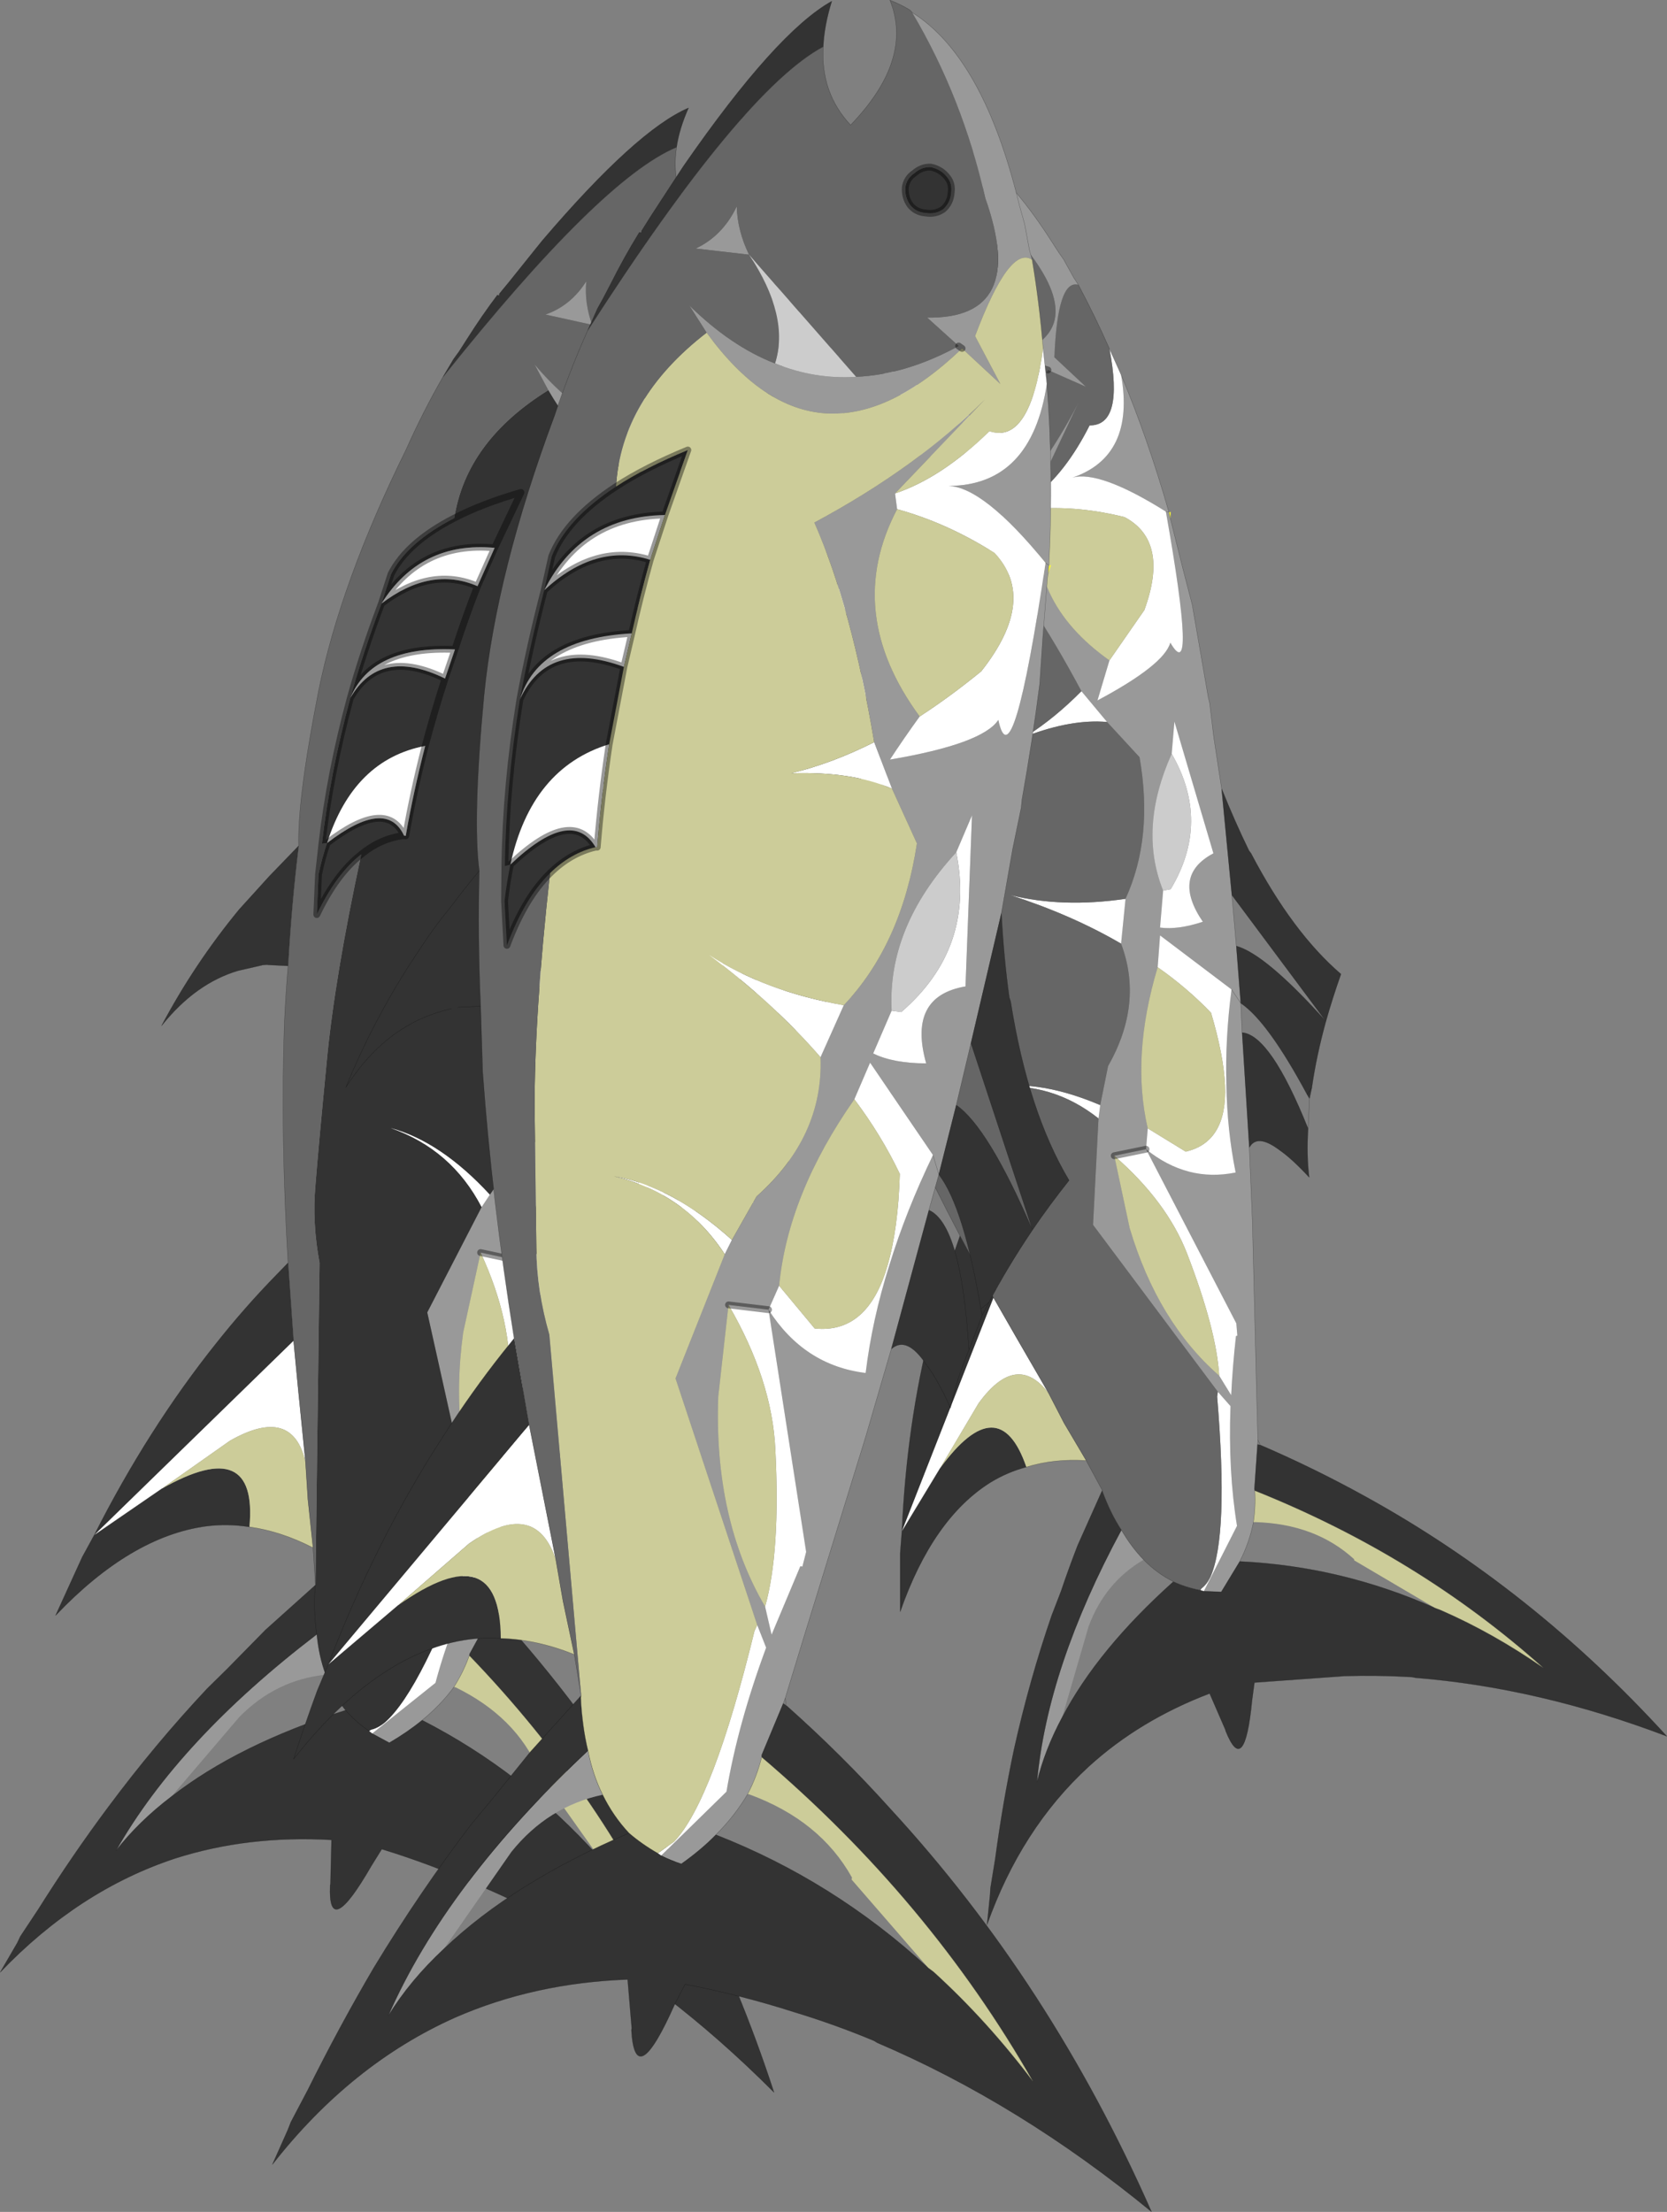 <svg viewBox="0 0 243.75 323.3" xmlns="http://www.w3.org/2000/svg" xmlns:xlink="http://www.w3.org/1999/xlink"><rect x="0" y="0" width="243.75" height="323.3" fill="#808080" stroke="none"/><use transform="translate(.025 .025)" width="243.7" height="323.25" xlink:href="#a"/><defs><g id="a"><path d="m143.15 86.45-2-3.75q4.9 5.8 10.4 8.65 4.9 2.55 10.35 2.75 6.45.3 13.6-2.65l-3.7-4.1q13.05 1.5 9.1-14.65-1.65-13.25-7.05-25 8.7 6.7 11.35 26.25l.25 1.3.2 1.3.3 3.4.2 1.35q-2.7-2.25-8.35 9.15l2.65 6.4-4.5-5.05-.45-.35.45.35q-20.5 15.95-32.8-5.35m6.4-9.55-6.8-1.5q3.7-1.3 5.95-4.85-.3 3.1.85 6.35m36.95 20.55q-.3 11.3-2.1 23.55l-.25 1-.1.45-1.4 7.85-1.1 5.9q-1.6 7.25-3.7 14.75l-.25 1-1.65 5.25-2.25 8.2-5.65 16.35-2.7 7.85-3.2 8.75-.45-2.6-6.95-12.8-2.5 4.55q-9.9 11.4-12.25 23.15l-1.6 2.95q3.8 7.7 11.7 9.45 1.55-6.8 4.5-13.6 2.85-6.9 7.1-13.7l.45 2.6-1.75 4.5-6.65 17.45-4.45 11.05-10.55 25-3.25 7.7-.35.7-3.5 6.4-.05.25q-.85 2.4-2.25 4.6-1.9 2.6-4.65 4.85-2.15 1.75-4.8 3.3l-2.5-1.35 9.25-7.4q2.3-8.65 7.05-18.15l-.9-3-7.35-33 7.95-15.4 1.2-1.8 3.7-5.3q9.45-6.85 10.1-17.2l3.7-6.35q8.25-7.1 11.55-19.95l-2.5-7.4-1.7-6.25q-1.2-17.8-4.85-29.2 13.9-5.85 23.7-13.7l-12.9 11 .05 2.05q-8.4 12.6.2 27.15l-4.45 5.1q12.2-.75 14.65-3.65.85 8.65 8.1-19.7-7.1-10.65-11.6-11.25 10.8 1 14.15-11.95M109.3 268.3q.3 3.2 1.3 5.9-7.25.75-12.6 6.15L88.05 292q-4.8 3.65-8.1 7.9 9.2-16.2 29.35-31.6M184.4 121l-.45-.35.45.35m-26.2 55.55-2.95 5.25q2.5 1.55 6.75 1.95-1.6-8.9 6.1-9.35l3.1-22.1-2.6 4.6q-9.9 8.8-10.4 19.65m-19.8 37.05-5.15-1.1-2.55 11.7q-2.15 15.75 3.35 27.8l.5 3.65q2.1-4.15 4.65-8.4l.25.05.65-1.9-1.7-31.8" fill="#999" fill-rule="evenodd" transform="translate(-63 -29.45)"/><path d="M161.9 50.95q-11.05 4.6-34.2 33.65l1.6-2.7.8-1.1 1.15-1.8q2.15-3.4 4.45-6.45l.25.1.05-.3 1.4-1.7 3.85-4.8 1.05-1.3q13.75-16.1 21.35-19.35-1.35 3.05-1.75 5.75m-55.25 102.1q-1.05 8.5-1.55 17.55l-3-.15-.8.05-3.5.8q-6.25 1.85-11.2 8.05 4.8-9.05 11.35-17l4.4-4.85 4.3-4.45M105.1 214l.8 11.4-29.15 28.4q7.9-15.6 17.85-28.05 4.25-5.35 8.85-10.05l1.65-1.7m4 47.1.6-47.1q-1.1-5.85-.6-11.35.45-5.75 1.65-18.05 1.15-12.25 5.05-30.3-3.65 2.85-6.5 8.8l.25-5.85q.5-2.45 1.25-4.6l-.75.1q1.2-10.4 4.15-21.3 1.9-6.8 4.55-13.8l1.4-4.3q2.35-4.65 9.25-8.2 1.75-11.25 13.75-18.7 12.3 21.3 32.8 5.35l4.5 5.05-2.65-6.4q5.65-11.4 8.35-9.15.35 5.65.3 11.55-2.95 12.3-8.05 9.95-6.7 5.4-13 6.9l12.9-11q-9.8 7.85-23.7 13.7 3.65 11.4 4.85 29.2-5.7 2.2-11.1 2.95 7.8.5 12.8 3.3l2.5 7.4q-3.3 12.85-11.55 19.95-10-2.8-16.85-8.25 7.8 7.05 13.15 14.6-.65 10.35-10.1 17.2l-3.7 5.3q-7.15-7.75-14.5-9.75 8.9 3.1 13.3 11.55l-7.95 15.4 7.35 33-.4.7q-7.65 21.45-13.15 26.25-1.05.85-2 1.05l-.3.2q-1.95-1.35-3.45-3.05 1.5 1.7 3.45 3.05l.45.35 2.5 1.35q2.65-1.55 4.8-3.3 14.65 7.5 25.8 19.95l.6.65q6.3 6.95 11.45 15.5-11.1-24.95-30.95-45.55l.05-.25 3.5-6.4.35.3h.05q6.45 7.05 12.15 14.7 18.4 24.65 28.45 55.5-15.65-15.7-33.25-25.4l-.45-.35q-4.9-2.6-9.95-4.7-6.7-2.95-13.7-5.1l-1.55 2.5q-6.35 11-6 2.8l.05-.25.15-6.4q-12.2-.7-22.85 2.7Q74.5 305.7 63 317.7l2.5-4.3.45-.95 2.65-4q4.9-7.8 10.2-14.9 6.85-9.2 14.45-17.3l2.95-2.9 5.6-5.7 7.3-6.55-.05.25q-.25 3.7.25 6.95-.5-3.25-.25-6.95l.05-.25m64.6-95.7q-.3 5.75-.1 10.95l.1.55q.8 14.45 5.3 23.9l-5.45 5.95q-3.75 4.5-6.5 8.75l-1.1 1.6-.1-.8q-.9-13.45-3.7-17.95l3.2-8.75q3.75 3.2 8.2 17.15l-5.5-25 5.65-16.35m-9.95 56.05q-2.05 3.7-3.15 7.25-1.25-3.85-2.5-5.95-2.2-4.05-4.35-2.45l6.65-17.45q4.05 2.2 3.35 18.6M110.6 274.2q-1-2.7-1.3-5.9-20.15 15.4-29.35 31.6 3.3-4.25 8.1-7.9 9.75-7.6 25.45-12.6-1.85-2.3-2.9-5.2m65.65-204.8q.6.95.3 2.1-.25 1.3-1.2 2.05l-2.35.25q-1.2-.2-1.8-1.15-.75-1.15-.5-2.4.3-1.15 1.4-1.75.95-.75 2.15-.55 1.25.35 2 1.45m-40.95 40.1 3.85-8.1q-5.7 1.65-9.75 3.75 4.05-2.1 9.75-3.75l-3.85 8.1q-10.8-1-16.55 8.15 7.2-5.5 14.05-2.55l2.5-5.6m-5.8 14.85q1.5-4.65 3.3-9.25-1.8 4.6-3.3 9.25-12.15-.55-15.3 7.1 4.3-7.5 13.85-2.85l1.45-4.25m-4.35 14.1q1.3-4.9 2.9-9.85-1.6 4.95-2.9 9.85-10.45 2-14.35 14.2 8.65-6.65 11.25-1.1l.25.05q1.15-6.55 2.85-13.15m-9.35 15.85q2.85-2.35 6.25-2.75-3.4.4-6.25 2.75m36.45 33.2q2.95 5.05 4.9 10.3-.95 7.1-2.8 11.6-3.45 8.6-10.25 7.25l-4.1-6q2.35-11.75 12.25-23.15m-52.8 65.1q-3.2-.5-6.35-.1-11 1.5-22 13.05L75 257l1.75-3.2 9.9-6.8q14.05-7.95 12.8 5.6m67.6-37.1-1.2.8 1.2-.8" fill="#333" fill-rule="evenodd" transform="translate(-63 -29.45)"/><path d="m105.9 225.4.7 7.3 1.05 10.45q-1.9-8.35-11.05-3.15l-9.95 7-9.9 6.8 29.15-28.4m80.55-132.55.05 4.6q-3.35 12.95-14.15 11.95 4.5.6 11.6 11.25-7.25 28.35-8.1 19.7-2.45 2.9-14.65 3.65l4.45-5.1q4.2-2.2 8.55-5.1 8.3-8.5 3.3-15.1-5.8-4.55-12.05-6.95l-.05-2.05q6.3-1.5 13-6.9 5.1 2.35 8.05-9.95m-69.5 189.6.3-.2q.95-.2 2-1.05 5.5-4.8 13.15-26.25l.4-.7.9 3q-4.75 9.5-7.05 18.15l-9.25 7.4-.45-.35m16.45-76.6q-4.4-8.45-13.3-11.55 7.35 2 14.5 9.75l-1.2 1.8m15-24.3q-5.35-7.55-13.15-14.6 6.85 5.45 16.85 8.25l-3.7 6.35m12.75-33.7q-5-2.8-12.8-3.3 5.4-.75 11.1-2.95l1.7 6.25m7.45 9.05 2.6-4.6-3.1 22.1q-7.7.45-6.1 9.35-4.25-.4-6.75-1.95l2.95-5.25 1.25.25q10.45-7.25 9.15-19.9m-33.3-47.4-2.5 5.6q-6.85-2.95-14.05 2.55 5.75-9.15 16.55-8.15m-5.8 14.85-1.45 4.25q-9.55-4.65-13.85 2.85 3.15-7.65 15.3-7.1m-4.35 14.1q-1.7 6.6-2.85 13.15l-.25-.05q-2.6-5.55-11.25 1.1 3.9-12.2 14.35-14.2m27.1 49.05 2.5-4.55 6.95 12.8q-4.25 6.8-7.1 13.7-2.95 6.8-4.5 13.6-7.9-1.75-11.7-9.45l1.6-2.95 4.1 6q6.8 1.35 10.25-7.25 1.85-4.5 2.8-11.6-1.95-5.25-4.9-10.3m-19 25 5.15 1.1 1.7 31.8-.65 1.9-.25-.05q-2.55 4.25-4.65 8.4l-.5-3.65q2.7-6.95 3.4-20.2.55-9.05-4.2-19.3" fill="#fff" fill-rule="evenodd" transform="translate(-63 -29.45)"/><path d="m107.65 243.15.35 5.45.75 7.05q-4.65-2.4-9.3-3.05 1.25-13.55-12.8-5.6l9.95-7q9.15-5.2 11.05 3.15m57.8-131.4q6.25 2.4 12.05 6.95 5 6.6-3.3 15.1-4.35 2.9-8.55 5.1-8.6-14.55-.2-27.15m-32.2 100.75q4.75 10.25 4.2 19.3-.7 13.25-3.4 20.2-5.5-12.05-3.35-27.8l2.55-11.7m-1.65 58.9q19.85 20.6 30.95 45.55-5.15-8.55-11.45-15.5l-.6-.65-8.8-12.4.05-.25q-3.35-7.8-12.15-12.1l-.25-.05q1.4-2.2 2.25-4.6" fill="#cc9" fill-rule="evenodd" transform="translate(-63 -29.45)"/><path d="M161.9 50.95q-.9 6 2.55 10.5 9-7.65 6.75-15.6 1.25.65 2.45 1.55l.2.3q5.4 11.75 7.05 25 3.95 16.15-9.1 14.65l3.7 4.1q-7.15 2.95-13.6 2.65l-12.35-17.2q4.55 8.6 2 14.45-5.5-2.85-10.4-8.65l2 3.75q-12 7.45-13.75 18.7-6.9 3.55-9.25 8.2l-1.4 4.3q-2.65 7-4.55 13.8-2.95 10.9-4.15 21.3l-.5 4.5.5-4.5.75-.1q-.75 2.15-1.25 4.6l-.25 5.85q2.85-5.95 6.5-8.8-3.9 18.05-5.05 30.3-1.2 12.3-1.65 18.05-.5 5.5.6 11.35l-.6 47.1-.35-5.45-.75-7.05-.35-5.45-1.05-10.45-.7-7.3-.8-11.4q-1.1-18.25-.55-34.85.2-4.35.55-8.55.5-9.05 1.55-17.55-.2-6.8 2.9-22.6 3.2-15.85 12.8-35.3 2.5-5.6 5.35-10.55 23.15-29.05 34.2-33.65M149.55 76.9q-1.15-3.25-.85-6.35-2.25 3.55-5.95 4.85l6.8 1.5m26.7-7.5q-.75-1.1-2-1.45-1.2-.2-2.15.55-1.1.6-1.4 1.75-.25 1.25.5 2.4.6.95 1.8 1.15l2.35-.25q.95-.75 1.2-2.05.3-1.15-.3-2.1" fill="#666" fill-rule="evenodd" transform="translate(-63 -29.45)"/><path d="m184.4 121 .25.05-.5.95.25-1" fill="#ff3" fill-rule="evenodd" transform="translate(-63 -29.45)"/><path d="M151.55 91.35q2.55-5.85-2-14.45l12.35 17.2q-5.45-.2-10.35-2.75m17.05 65.55q1.3 12.65-9.15 19.9l-1.25-.25q.5-10.85 10.4-19.65" fill="#ccc" fill-rule="evenodd" transform="translate(-63 -29.45)"/><path d="m110.85 18.25-.2-.3q-1.2-.9-2.45-1.55 2.25 7.95-6.75 15.6Q98 27.5 98.9 21.5q-11.05 4.6-34.2 33.65-2.85 4.95-5.35 10.55-9.6 19.45-12.8 35.3-3.1 15.8-2.9 22.6-1.05 8.5-1.55 17.55-.35 4.2-.55 8.55-.55 16.6.55 34.85l.8 11.4.7 7.3 1.05 10.45.35 5.45.75 7.05.35 5.45-.05.25q-.25 3.7.25 6.95.3 3.2 1.3 5.9 1.05 2.9 2.9 5.2 1.5 1.7 3.45 3.05m56.9-234.75q8.7 6.7 11.35 26.25l.25 1.3.2 1.3.3 3.4.2 1.35q.35 5.65.3 11.55l.05 4.6q-.3 11.3-2.1 23.55l-.25 1-.1.45-1.4 7.85-1.1 5.9q-1.6 7.25-3.7 14.75l-.25 1-1.65 5.25-2.25 8.2q-.3 5.75-.1 10.95l.1.55q.8 14.45 5.3 23.9l-5.45 5.95q-3.75 4.5-6.5 8.75l-1.1 1.6q-1.25 2.2-2.2 4.35-2.05 3.7-3.15 7.25-1.25-3.85-2.5-5.95-2.2-4.05-4.35-2.45L86.3 201.9l-10.55 25-3.25 7.7v1h.05q6.45 7.05 12.15 14.7 18.4 24.65 28.45 55.5-15.65-15.7-33.25-25.4l-.45-.35q-4.9-2.6-9.95-4.7-6.7-2.95-13.7-5.1l-1.55 2.5q-6.35 11-6 2.8l.05-.25.15-6.4q-12.2-.7-22.85 2.7-14.1 4.65-25.6 16.65l2.5-4.3.45-.95 2.65-4q4.9-7.8 10.2-14.9 6.85-9.2 14.45-17.3l2.95-2.9 5.6-5.7 7.3-6.55M120.95 91.2l.45.35m-19.05 68.6 2.7-7.85 5.65-16.35m-46-80.8 1.6-2.7.8-1.1 1.15-1.8q2.15-3.4 4.45-6.45l.25.1.05-.3 1.4-1.7 3.85-4.8 1.05-1.3Q93.05 19 100.65 15.75 99.3 18.8 98.9 21.5M43.65 123.6l-4.3 4.45-4.4 4.85q-6.55 7.95-11.35 17 4.95-6.2 11.2-8.05l3.5-.8m.8-.05 3 .15m55.3 32.25-6.65 17.45m-54.3 32.3q-3.2-.5-6.35-.1-11 1.5-22 13.05l3.9-8.55 1.75-3.2q7.9-15.6 17.85-28.05 4.25-5.35 8.85-10.05l1.65-1.7m-17.05 78q9.75-7.6 25.45-12.6m3.9 3.4-.45-.35m7.75-1.6q-2.15 1.75-4.8 3.3l-2.5-1.35m-17.95-30.2q4.65.65 9.3 3.05m26.4 9.1.35.3m0-1-.35.7-3.5 6.4-.05.25q19.85 20.6 30.95 45.55-5.15-8.55-11.45-15.5l-.6-.65Q76.35 258.9 61.7 251.4q2.75-2.25 4.65-4.85 1.4-2.2 2.25-4.6m-44.95-24.4-9.9 6.8m11.3 38.2q-4.8 3.65-8.1 7.9 9.2-16.2 29.35-31.6m52.85-69.95q2.8 4.5 3.7 17.95l1.2-.8m-1.2.8.1.8m2.1-35.35 5.5 25q-4.45-13.95-8.2-17.15l-3.2 8.75-.45-2.6m.45 2.6-1.75 4.5q4.05 2.2 3.35 18.6" fill="none" stroke="#000" stroke-linecap="round" stroke-linejoin="round" stroke-opacity=".4" stroke-width=".05"/><path d="M115.8 154.3q-3.65 2.85-6.5 8.8l.25-5.85.5-4.5q1.2-10.4 4.15-21.3 1.9-6.8 4.55-13.8l1.4-4.3q2.35-4.65 9.25-8.2 4.05-2.1 9.75-3.75l-3.85 8.1-2.5 5.6q-1.8 4.6-3.3 9.25l-1.45 4.25q-1.6 4.95-2.9 9.85-1.7 6.6-2.85 13.15l-.25-.05q-3.4.4-6.25 2.75m60.45-84.9q.6.95.3 2.1-.25 1.3-1.2 2.05l-2.35.25q-1.2-.2-1.8-1.15-.75-1.15-.5-2.4.3-1.15 1.4-1.75.95-.75 2.15-.55 1.25.35 2 1.45m-.75 22.05.45.35m-66.4 65.45q.5-2.45 1.25-4.6l-.75.1m.75-.1q8.65-6.65 11.25-1.1m13.25-42.05q-10.8-1-16.55 8.15 7.2-5.5 14.05-2.55m-3.3 9.25q-12.15-.55-15.3 7.1 4.3-7.5 13.85-2.85m10.35 85-5.15-1.1" fill="none" stroke="#000" stroke-linecap="round" stroke-linejoin="round" stroke-opacity=".4" transform="translate(-63 -29.45)"/><path d="M198.05 48.05q9.65 2.25 19.1 17.3l.65 1 .7 1 1.5 2.7.65 1q-3.05-.85-3.5 10.6l4.6 4.3-5.55-2.45q-10.9 20.65-28.95 7.75l-3-2.35q6.15 2.95 11.75 3.25 4.95.25 9.5-1.55 5.4-2.15 10.2-7.25l-4.55-2q11.25-3.65 2-15.4-6.25-10.3-15.1-17.9M226.9 84.2q3.95 9.4 7 20.1l-.45-.1.45.1.2.9 1.85 7.4 1.35 5.2 2.35 13.55.2.85.6 4.95 1.15 7.55 1.5 15.55.65 7.45.65 8.35.2 4.3 1.05 16.8.45 10.7.6 24.45.2 7.55-.05.7-.45 6.5.05.25q.15 2.3-.2 4.6-.55 2.9-2 5.75l-2.7 4.45-2.55-.1 4.85-9.55q-1.3-7.95-.95-17.5l-1.85-2.1-18.25-24.4.8-15.55.25-1.95 1.15-5.7q5.2-9.15 1.9-17.9l.65-6.55q4.1-8.95 2.05-20.7l-4.75-5.15-3.75-4.5q-7.55-14.15-14.8-22.15 9.25-9.95 14.35-20l-6.5 13.8.8 1.65q-2.2 13.4 10.25 22.2l-1.75 5.85q9.75-5.2 10.65-8.45 3.95 6.8-.65-19.15-9.75-6.1-13.7-4.95Q229 96.1 226.9 84.2M189 81l-6.15 1.3q2.55-2.4 3.05-6.15.95 2.65 3.1 4.85m27.2 2.5-.5-.15.5.15m16.85 76.1-.45 5.4q2.6.35 6.25-.85-4.6-6.75 1.55-10l-5.7-19.25-.4 4.7q-4.9 10.9-1.25 20m-2.25 34.75-.25 3.05q6 4.85 13.1 3.4-1.25-6.2-1.35-12.8-.2-6.75.75-13.95l-10.45-7.9-.35 4.65q-3.9 13-1.45 23.55m12.25-20.3 1.35 2-1.35-2m-1.8 56.45 1.75 2.85q.2-4.2.7-8.65l.2-.05-.15-1.8-13.2-25.45-4.65.95 2.25 10.55q4.1 13.75 13.1 21.6m-14.3 22.55q1.45 2.5 3.25 4.35-5.65 3.3-8.05 9.75l-3.85 13.25q-2.55 4.75-3.7 9.5 1.5-16.75 12.35-36.85" fill="#999" fill-rule="evenodd" transform="translate(-63 -29.45)"/><path d="M241.6 144.7q1.95 4.85 4 9.05l.3.4q6.05 11.55 13.15 17.65-1.25 3.55-2.2 6.9-1.4 5.1-2.05 9.65l-.35 1.65-.35-.6.7-1.05-.7 1.05q-5.75-10.7-9.7-13.35l-.65-8.35q4.3 1.2 13.1 11l-13.75-18.45-1.5-15.55m12.65 49.7q-.25 3.8.15 7.1-2.5-2.7-4.3-3.95-3.3-2.5-4.45-.4l-1.05-16.8q4.15.35 9.65 14.05m-7 46.25h.05q7.9 3.4 15.4 7.55 24.3 13.4 44 35-18.7-7.1-36.75-8.55l-.5-.1q-5-.3-9.9-.15l-13.15.95-.35 2.6q-1.1 11.35-3.85 4.5l-.05-.2-2.3-5.3q-10.25 3.9-17.7 10.7-9.85 9.05-14.85 23.1l.45-4.45.05-.9.7-4.3q1.1-8.2 2.75-16 2.25-10.1 5.5-19.55l1.35-3.5q1.15-3.4 2.45-6.75l3.6-8.05.05.2q1.15 3.15 2.75 5.6-10.85 20.1-12.35 36.85 1.15-4.75 3.7-9.5 5.2-9.9 16.25-19.8 1.85.85 3.95 1.25l.5.15 2.55.1 2.7-4.45q14.85.7 28.55 6.8l.8.3q7.7 3.35 15.1 8.5-18.35-16.4-42.25-25.95l-.05-.25.45-6.5.4.1m-34.2 3.2q-2.8.75-5.25 2.25-8.45 5.3-13.2 18.9v-8.5l.25-3.25q.7-15.75 4.25-29.65 1.5-5.95 3.55-11.55l.7-2 4.9 9.05-13.4 34.15 5.6-9.25q8.6-11.75 12.6-.15m-25.8-69.45-2.5 1-.65.35q-1.4.85-2.55 1.95-4.5 3.85-6.25 10.75.6-9.2 3.05-18.1l1.8-5.7 1.85-5.2q2.3 7.35 5.25 14.95m-13.3-78.95.3-2.8.2-1.2.3-1.9q.5-3.55 1.25-6.9l.25-.05-.05-.25.5-1.95 1.4-5.35.35-1.45q5.3-18.35 10.35-23.8 0 2.95.65 5.35-7.35 7.85-15.5 40.3m35.2-28.85q.25 1.15-.25 2.15-.7.85-1.85 1.05-1.05.25-1.9-.25-1-.7-1.3-1.8-.15-1.05.5-1.95.55-1 1.6-1.25 1.15-.2 2.15.45.85.55 1.05 1.6m-19.75 52 .7 8.8q-10.15 4.1-9.9 11.55.75-7.8 10.35-7.5.5 4.65 1.25 9.15-7.8 5.55-6.5 17l-.6.35q-2.9-8.95-4.5-19-.95-6.3-1.4-13.05l-.4-4.05q.2-4.7 4.5-10.15 2.55-3.2 6.6-6.7l-.1 8.05q-9.25 3.2-10.6 12.85 3.9-7.15 10.6-7.3m4.7 33.9q-2.6 1.6-4.1 4.55-1.9 3.75-2.05 9.65l-1.95-4.85q-.5-2.25-.7-4.25 4.6-8.7 8.8-5.1" fill="#333" fill-rule="evenodd" transform="translate(-63 -29.45)"/><path d="m225.2 80.4 1.7 3.8q2.1 11.9-7.15 15.05 3.95-1.15 13.7 4.95 4.6 25.95.65 19.15-.9 3.25-10.65 8.45l1.75-5.85 5.1-7.35q3.7-10.1-2.9-13.6-6.45-1.6-12.45-1.25l-.8-1.65q4.65-3.55 8.15-10.5 5.05.05 2.9-11.2m-4.1 50.05 3.75 4.5q-5.15-.45-11.75 2.05 4.15-2.65 8-6.55m6.45 30.35-.65 6.55q-7.2-4.2-16.2-7.1 7.6 1.9 16.85.55m-3.7 30.15-.25 1.95q-6.75-5.35-15.2-4.6 6.75-1.05 15.45 2.65m17.2 41.9 1.85 2.1q-.35 9.55.95 17.5L239 262l-.5-.15.15-.25q.75-.55 1.3-1.65 2.7-6 1-26.4l.1-.7m-6.75-93.25.4-4.7 5.7 19.25q-6.15 3.25-1.55 10-3.65 1.2-6.25.85l.45-5.4 1.1-.2q5.9-9.85.15-19.8m-44.9-26.55v5.55q-6.7.15-10.6 7.3 1.35-9.65 10.6-12.85m.7 14.35.45 4.05q-9.6-.3-10.35 7.5-.25-7.45 9.9-11.55m1.7 13.2q1 6.1 2.5 11.9h-.2q-4.2-3.6-8.8 5.1-1.3-11.45 6.5-17m40.45 30.2.35-4.65 10.45 7.9q-.95 7.2-.75 13.95.1 6.6 1.35 12.8-7.1 1.45-13.1-3.4l.25-3.05 5.55 3.4q6.1-1.4 5.75-9.7-.2-4.4-2.05-10.6-3.5-3.65-7.8-6.65m-1.7 26.6 13.2 25.45.15 1.8-.2.05q-.5 4.45-.7 8.65l-1.75-2.85q-.4-6.7-4.7-17.85-2.95-7.6-10.65-14.3l4.65-.95m-22.3 21.7 3.3 5.75 4.75 8.2q-4.7-6.15-10.25 1.5l-5.6 9.45-5.6 9.25 13.4-34.15" fill="#fff" fill-rule="evenodd" transform="translate(-63 -29.45)"/><path d="M221.8 242.9q-4.7-.3-8.75.95-4-11.6-12.6.15l5.6-9.45q5.55-7.65 10.25-1.5l2.25 4.35 3.25 5.5m3.4-116.95q-12.45-8.8-10.25-22.2 6-.35 12.45 1.25 6.6 3.5 2.9 13.6l-5.1 7.35m21.05 125.95q.35-2.3.2-4.6 23.9 9.55 42.25 25.95-7.4-5.15-15.1-8.5l-.8-.3-11.8-6.95-.05-.2q-5.65-5.15-14.45-5.4h-.25m-14-81.1q4.3 3 7.8 6.65 1.85 6.2 2.05 10.6.35 8.3-5.75 9.7l-5.55-3.4q-2.45-10.55 1.45-23.55m-6.35 27.55q7.7 6.7 10.65 14.3 4.3 11.15 4.7 17.85-9-7.85-13.1-21.6l-2.25-10.55" fill="#cc9" fill-rule="evenodd" transform="translate(-63 -29.45)"/><path d="M189.45 55.15q1.5 5.25 6 7.7 4.55-9.65-.25-15.35l2.6.4.25.15q8.85 7.6 15.1 17.9 9.25 11.75-2 15.4l4.55 2q-4.8 5.1-10.2 7.25L189 81q-2.15-2.2-3.1-4.85-.5 3.75-3.05 6.15L189 81q6.9 5.35 7 11.15-5.6-.3-11.75-3.25l3 2.35q18.05 12.9 28.95-7.75l5.55 2.45-4.6-4.3q.45-11.45 3.5-10.6 2.4 4.5 4.55 9.35 2.15 11.25-2.9 11.2-3.5 6.95-8.15 10.5l6.5-13.8q-5.1 10.05-14.35 20 7.25 8 14.8 22.15-3.85 3.9-8 6.55 6.6-2.5 11.75-2.05l4.75 5.15q2.05 11.75-2.05 20.7-9.25 1.35-16.85-.55 9 2.9 16.2 7.1 3.3 8.75-1.9 17.9l-1.15 5.7q-8.7-3.7-15.45-2.65 8.45-.75 15.2 4.6l-.8 15.55 18.25 24.4-.1.7q1.7 20.4-1 26.4-.55 1.1-1.3 1.65l-.15.25q-2.1-.4-3.95-1.25-2.4-1.2-4.35-3.2-1.8-1.85-3.25-4.35-1.6-2.45-2.75-5.6l-.05-.2-2.35-4.35-3.25-5.5-2.25-4.35-4.75-8.2-3.3-5.75-4.9-9.05q-7.65-14.55-13.4-28.4l-2.7-7.25q-2.95-7.6-5.25-14.95-2.65-5.5-6-19.65-3.25-14.15-2.55-33.65-.05-5.55.5-10.7 8.15-32.45 15.5-40.3m19.7 11.45q-.2-1.05-1.05-1.6-1-.65-2.15-.45-1.05.25-1.6 1.25-.65.9-.5 1.95.3 1.1 1.3 1.8.85.5 1.9.25 1.15-.2 1.85-1.05.5-1 .25-2.15m-19.75 52v-5.55l.1-8.05q-4.05 3.5-6.6 6.7-4.3 5.45-4.5 10.15l.4 4.05q.45 6.75 1.4 13.05 1.6 10.05 4.5 19l.6-.35q.2 2 .7 4.25l1.95 4.85q.15-5.9 2.05-9.65 1.5-2.95 4.1-4.55h.2q-1.5-5.8-2.5-11.9-.75-4.5-1.25-9.15l-.45-4.05-.7-8.8m-4.7 39.35 1.3 3.9-1.3-3.9" fill="#666" fill-rule="evenodd" transform="translate(-63 -29.45)"/><path d="m233.9 104.3.25-.05-.05.95-.2-.9" fill="#ff3" fill-rule="evenodd" transform="translate(-63 -29.45)"/><path d="m189 81 16.5 9.6q-4.55 1.8-9.5 1.55-.1-5.8-7-11.15m45.3 58.6q5.75 9.95-.15 19.8l-1.1.2q-3.65-9.1 1.25-20" fill="#ccc" fill-rule="evenodd" transform="translate(-63 -29.45)"/><path d="M126.45 25.7q1.5 5.25 6 7.7 4.55-9.65-.25-15.35l2.6.4.25.15q9.65 2.25 19.1 17.3l.65 1 .7 1 1.5 2.7.65 1q2.4 4.5 4.55 9.35l1.7 3.8q3.95 9.4 7 20.1l-.45-.1m.65 1 1.85 7.4 1.35 5.2 2.35 13.55.2.85.6 4.95 1.15 7.55q1.95 4.85 4 9.05l.3.4q6.05 11.55 13.15 17.65-1.25 3.55-2.2 6.9-1.4 5.1-2.05 9.65l-.35 1.65-.2 4.4q-.25 3.8.15 7.1-2.5-2.7-4.3-3.95-3.3-2.5-4.45-.4l.45 10.7.6 24.45.2 7.55.35.8h.05q7.9 3.4 15.4 7.55 24.3 13.4 44 35-18.7-7.1-36.75-8.55l-.5-.1q-5-.3-9.9-.15l-13.15.95-.35 2.6q-1.1 11.35-3.85 4.5l-.05-.2-2.3-5.3q-10.25 3.9-17.7 10.7-9.85 9.05-14.85 23.1l.45-4.45.05-.9.7-4.3q1.1-8.2 2.75-16 2.25-10.1 5.5-19.55l1.35-3.5q1.15-3.4 2.45-6.75l3.6-8.05-2.35-4.35q-4.7-.3-8.75.95-2.8.75-5.25 2.25-8.45 5.3-13.2 18.9v-8.5l.25-3.25q.7-15.75 4.25-29.65 1.5-5.95 3.55-11.55l.7-2q-7.65-14.55-13.4-28.4l-2.7-7.25-2.5 1m-.65.35q-1.4.85-2.55 1.95-4.5 3.85-6.25 10.75.6-9.2 3.05-18.1l1.8-5.7L119 130q-2.65-5.5-6-19.65-3.25-14.15-2.55-33.65-.05-5.55.5-10.7l.3-2.8.2-1.2.3-1.9q.5-3.55 1.25-6.9l.25-.05-.05-.25.5-1.95 1.4-5.35.35-1.45q5.3-18.35 10.35-23.8 0 2.95.65 5.35-7.35 7.85-15.5 40.3M176 232.55l2.55.1 2.7-4.45q1.45-2.85 2-5.75.35-2.3.2-4.6l-.05-.25.45-6.5.05-.7M171.1 75.75l-.2-.9M119 130q2.3 7.35 5.25 14.95m56.5-6.7-.65-7.45-1.5-15.55m3 35.65-.2-4.3-1.35-2m11.75 14.3-.7 1.05.35.6M181.4 146.6q3.95 2.65 9.7 13.35m-9.5-9.05q4.15.35 9.65 14.05m-8.6 2.75-1.05-16.8m12.25-1.65q-8.8-9.8-13.1-11l.65 8.35m-1.3-15.8 13.75 18.45m-10 61.85.4.1M209.8 235l.8.3q7.7 3.35 15.1 8.5-18.35-16.4-42.25-25.95M209.8 235q-13.7-6.1-28.55-6.8m-40.9-47.6 4.9 9.05 3.3 5.75 4.75 8.2 2.25 4.35 3.25 5.5m5.15 10.15q-1.6-2.45-2.75-5.6l-.05-.2m14.35 14.6.5.15m-8.8-4.6q-1.8-1.85-3.25-4.35-10.85 20.1-12.35 36.85 1.15-4.75 3.7-9.5m11.9-23q1.95 2 4.35 3.2 1.85.85 3.95 1.25m-3.95-1.25q-11.05 9.9-16.25 19.8m-23.45-27.15 5.6-9.25" fill="none" stroke="#000" stroke-linecap="round" stroke-linejoin="round" stroke-opacity=".4" stroke-width=".05"/><path d="M209.15 66.6q.25 1.15-.25 2.15-.7.85-1.85 1.05-1.05.25-1.9-.25-1-.7-1.3-1.8-.15-1.05.5-1.95.55-1 1.6-1.25 1.15-.2 2.15.45.85.55 1.05 1.6m6.55 16.75.5.15m-26.8 29.55v5.55l.7 8.8.45 4.05q.5 4.65 1.25 9.15 1 6.1 2.5 11.9h-.2q-2.6 1.6-4.1 4.55-1.9 3.75-2.05 9.65l-1.95-4.85-1.3-3.9q-2.9-8.95-4.5-19-.95-6.3-1.4-13.05l-.4-4.05q.2-4.7 4.5-10.15 2.55-3.2 6.6-6.7l-.1 8.05q-9.25 3.2-10.6 12.85 3.9-7.15 10.6-7.3m.7 8.8q-10.15 4.1-9.9 11.55.75-7.8 10.35-7.5m-4.55 30.4q-.5-2.25-.7-4.25l-.6.35m9.4-5.45q-4.2-3.6-8.8 5.1m45.25 39.8-4.65.95" fill="none" stroke="#000" stroke-linecap="round" stroke-linejoin="round" stroke-opacity=".4" transform="translate(-63 -29.45)"/><path d="m200.25 201.1-.85-2.85.85 2.85-1.45 5.2-5.5 20.3-3.75 12.85-9 29.15-2.75 9-.3.8-3.15 7.55v.3q-.7 2.85-2.05 5.4-1.85 3.15-4.65 5.95-2.15 2.2-5.05 4.25-1.55-.5-2.95-1.2l9.55-9.35q1.65-9.85 5.8-21.05l-1.3-3.3-11.95-36.05 7.2-18.15 1.05-2.1 3.6-6.35q9.8-8.75 9.35-20.35l3.4-7.6q8.45-8.9 10.7-23.65l-3.65-8-2.6-6.8q-3.3-19.7-8.75-32.1 15-8.05 24.95-18l-13.15 13.75.3 2.3q-7.9 15.05 3.3 30.3-2.25 3.1-4.35 6.3 13.55-2.3 15.85-5.8 2.05 9.6 6.9-22.95l.5.35-.5-.35q-9.05-11.1-14.2-11.25 12.15-.05 14.4-14.95 1 12.7.3 26.55l-.1 1.15-.1.55-.7 8.95-.45 6.7q-1.05 8.25-2.6 16.95l-.1 1.1-1.25 6.05-1.65 9.4-4.45 19-2.15 9.05-2.55 10.15m-23.35 16.25-1.55 3.5q5.2 8.15 14.2 9.25.95-7.8 3.45-15.7 2.45-8 6.4-16.15l-9.2-13.5-2.3 5.35q-9.7 13.85-11 27.25m19.45-186.1Q206.8 37.8 212 59.3l.8 2.9.7 3.75.4 1.45q-3.3-2.25-8.35 11.15l3.7 7-5.6-5.2q-21.05 20.15-37.35-2.3l-2.55-4q6.1 6 12.55 8.5 5.8 2.35 11.85 1.95 7.3-.3 15-4.5l-4.6-4.15q14.75.2 8.5-17.45-3.3-14.65-10.7-27.15m-23.85 35.4-7.8-.9q3.95-1.85 6-6.15.1 3.55 1.8 7.05m-21.4 225.1q-8 1.7-13.35 8.35l-9.85 14.15q-4.95 4.6-8.15 9.8 8.4-19.2 29.2-38.75.7 3.55 2.15 6.45m18.4-71.6-1.5 13.4q-.65 17.9 6.85 30.7l.95 4.1 4.2-10 .3.05.55-2.15-5.5-35.4-5.85-.7m23.85-43-2.7 6.25q2.95 1.45 7.75 1.45-2.75-9.8 5.75-11.25l.95-25-2.3 5.4q-10.1 10.95-9.45 23.15m10.3-96.8-.5-.35.5.35" fill="#999" fill-rule="evenodd" transform="translate(-63 -29.45)"/><path d="m200.25 201.1 2.55-10.15q4.65 3.2 11.15 18.25-3.7 5.5-6.35 10.55l-1.2 1 1.2-1-1 1.9-.2-.9q-2.5-14.9-6.15-19.65m4.7-19.2 4.45-19q.35 6.55 1.15 12.3l.2.6q2.55 16.1 8.55 26.15-2.9 3.65-5.35 7.25l-9-27.3m-45.3 118.75q1.4.7 2.95 1.2 2.9-2.05 5.05-4.25 17.25 6.75 31.05 19.45l.8.6q7.85 7.15 14.55 16.05-15.2-26.6-39.7-47.45v-.3l3.15-7.55.4.3.1.05q8.05 7.15 15.2 15.1 23.4 25.4 38.15 58.85-19.25-15.8-40.1-24.7l-.5-.3q-5.75-2.4-11.7-4.2-7.8-2.5-15.9-4.05l-1.5 2.9q-5.8 13.05-6.35 3.8l.05-.25-.6-7.15q-13.65.5-25.2 5.55-15.25 6.8-26.75 21.5l2.25-5.05.45-1.15 2.5-4.75q4.6-9.25 9.65-17.85 6.7-11.05 14.25-20.95l3-3.6 5.6-6.95 7.45-8.25-.05.3q.2 4.25 1.05 7.75-20.8 19.55-29.2 38.75 3.2-5.2 8.15-9.8 10.1-9.65 27.05-16.9 1.85 1.6 4.2 2.95l.5.35m33.65-74.05 5.5-20.3q4.75 2.1 5.85 20.45-1.85 4.4-2.7 8.45-1.85-4.15-3.55-6.35-2.85-4.25-5.1-2.25m-57.1 42.3q-3.55-.25-7.15.6-12.05 2.9-23.15 17.05 1.65-5.1 3.45-10l1.6-3.8q7.05-18.35 16.8-33.35 4.15-6.5 8.75-12.3l1.65-2.05 2.2 12.65-29.4 35.05 10.25-8.7q14.9-10.5 15 4.85m-2.95-92.4-3.35.15-.9.2q-1.95.45-3.8 1.2-6.85 2.8-11.65 10.3 4.35-10.65 10.85-20.25 2-3.1 4.35-5.95 2.1-2.8 4.3-5.45-.25 9.6.2 19.8m15.65-98.75 1.45-3.25.75-1.35 1.1-2.1q2-4 4.25-7.65l.3.05.05-.3 1.35-2.15 3.75-5.75 1.05-1.6Q176.5 34.1 184.6 29.6q-1.1 3.5-1.25 6.65-11.85 6.35-34.45 41.5m-5.5 79.3q-3.7 3.6-6.3 10.55l-.35-6.5q.35-2.85.85-5.3l-.8.2q.15-11.75 2.2-24.35 1.45-7.85 3.55-15.95l1.1-4.95q2.15-5.45 9.4-10.2 4.3-2.8 10.5-5.35l-3.35 9.5q-12.2.2-17.65 11 7.5-6.95 15.5-4.45-1.5 5.4-2.7 10.75-13.65.75-16.35 9.65 4.05-8.85 15.2-4.75l-2.15 11.3q-11.4 3.5-14.45 17.6 8.95-8.5 12.45-2.55-3.65.85-6.65 3.8M200.9 60q-1.15.8-2.6.55-1.35-.1-2.2-1.1-.85-1.15-.75-2.65.2-1.3 1.3-2.05 1.1-.95 2.4-.9 1.5.3 2.4 1.45.8.95.6 2.3-.1 1.45-1.15 2.4" fill="#333" fill-rule="evenodd" transform="translate(-63 -29.45)"/><path d="M215.85 111.7q-4.85 32.55-6.9 22.95-2.3 3.5-15.85 5.8 2.1-3.2 4.35-6.3 4.4-2.85 9-6.6 8.3-10.5 1.95-17.3-6.95-4.4-14.25-6.4l-.3-2.3q6.85-2.3 13.8-9.1 5.95 2 7.85-12.15l.55 5.2q-2.25 14.9-14.4 14.95 5.15.15 14.2 11.25m-25.05 26.2 2.6 6.8q-5.9-2.55-14.75-2.25 6-1.45 12.15-4.55m-4.45 38.45-3.4 7.6q-6.85-7.9-16.3-14.95 8.25 5.35 19.7 7.35M170 210.65l-1.05 2.1q-5.85-8.95-16.2-11.4 8.45 1.4 17.25 9.3m3.7 56.3 1.3 3.3q-4.15 11.2-5.8 21.05l-9.55 9.35-.5-.35.3-.2 2.1-1.5q5.7-6 11.75-30.8l.4-.85m14.2-76.85 2.3-5.35 9.2 13.5q-3.95 8.15-6.4 16.15-2.5 7.9-3.45 15.7-9-1.1-14.2-9.25l1.55-3.5 5.2 6.25q7.75.8 10.65-9.2 1.55-5.3 1.8-13.4-2.7-5.65-6.65-10.9m-66.7 73.95-10.25 8.7 29.4-35.05 1.6 8.1 2.3 11.6q-3-9.1-12.7-2.35l-10.35 9m53.65.2q2.25-8 1.5-22.9-.45-10.2-6.85-21.2l5.85.7 5.5 35.4-.55 2.15-.3-.05-4.2 10-.95-4.1M202.8 154l2.3-5.4-.95 25q-8.5 1.45-5.75 11.25-4.8 0-7.75-1.45l2.7-6.25 1.4.2Q205.6 168 202.8 154m-50.75-15.8q-1.15 7.65-1.75 15.05h-.25q-3.5-5.95-12.45 2.55 3.05-14.1 14.45-17.6m8.15-33.5-2.15 6.55q-8-2.5-15.5 4.45 5.45-10.8 17.65-11m-4.85 17.3-1.15 4.9q-11.15-4.1-15.2 4.75 2.7-8.9 16.35-9.65" fill="#fff" fill-rule="evenodd" transform="translate(-63 -29.45)"/><path d="M197.45 134.15q-11.2-15.25-3.3-30.3 7.3 2 14.25 6.4 6.35 6.8-1.95 17.3-4.6 3.75-9 6.6m-3.6-32.6L207 87.8q-9.95 9.95-24.95 18 5.45 12.4 8.75 32.1-6.15 3.1-12.15 4.55 8.85-.3 14.75 2.25l3.65 8q-2.25 14.75-10.7 23.65-11.45-2-19.7-7.35 9.45 7.05 16.3 14.95.45 11.6-9.35 20.35l-3.6 6.35q-8.8-7.9-17.25-9.3 10.35 2.45 16.2 11.4l-7.2 18.15 11.95 36.05-.4.85q-6.05 24.8-11.75 30.8l-2.1 1.5-.3.2q-2.35-1.35-4.2-2.95-2.3-2.45-3.85-5.6-1.45-2.9-2.15-6.45-.85-3.5-1.05-7.75l.05-.3-4.65-52.75q-1.85-6.4-1.9-12.65l-.25-20.3q-.05-13.8 2.25-34.5 3-2.95 6.65-3.8h.25q.6-7.4 1.75-15.05l2.15-11.3 1.15-4.9q1.2-5.35 2.7-10.75l2.15-6.55 3.35-9.5q-6.2 2.55-10.5 5.35.75-12.85 13.25-22.5 16.3 22.45 37.35 2.3l5.6 5.2-3.7-7q5.05-13.4 8.35-11.15 1.05 6.3 1.6 12.9-1.9 14.15-7.85 12.15-6.95 6.8-13.8 9.1m-21.55 190.1q1.35-2.55 2.05-5.4 24.5 20.85 39.7 47.45-6.7-8.9-14.55-16.05l-.8-.6-11.2-12.9.05-.3q-4.65-8.35-15-12.15l-.25-.05m15.6-101.55q3.95 5.25 6.65 10.9-.25 8.1-1.8 13.4-2.9 10-10.65 9.2l-5.2-6.25q1.3-13.4 11-27.25m-40.95 81.15q-5.45-2.2-10.75-2.35-.1-15.35-15-4.85l10.35-9q9.7-6.75 12.7 2.35l1.05 6.05 1.65 7.8m27.9-7q-7.5-12.8-6.85-30.7l1.5-13.4q6.4 11 6.85 21.2.75 14.9-1.5 22.9" fill="#cc9" fill-rule="evenodd" transform="translate(-63 -29.45)"/><path d="m147.95 277.25-1-6-1.65-7.8-1.05-6.05-2.3-11.6-1.6-8.1-2.2-12.65q-3.25-20.3-4.6-38.95l-.3-9.6q-.45-10.2-.2-19.8-1-7.55.7-25.65 1.8-18.05 10.3-40.85 2.2-6.55 4.85-12.45 22.6-35.15 34.45-41.5-.4 6.75 4 11.45 9.25-9.6 5.75-18.25 1.55.6 2.95 1.45l.3.35q7.4 12.5 10.7 27.15 6.25 17.65-8.5 17.45l4.6 4.15q-7.7 4.2-15 4.5L172.5 66.65q6 9.05 3.8 15.9-6.45-2.5-12.55-8.5l2.55 4q-12.5 9.65-13.25 22.5-7.25 4.75-9.4 10.2l-1.1 4.95q-2.1 8.1-3.55 15.95-2.05 12.6-2.2 24.35l-.05 5.1.05-5.1.8-.2q-.5 2.45-.85 5.3l.35 6.5q2.6-6.95 6.3-10.55-2.3 20.7-2.25 34.5l.25 20.3q.05 6.25 1.9 12.65l4.65 52.75m24.55-210.6q-1.7-3.5-1.8-7.05-2.05 4.3-6 6.15l7.8.9M200.9 60q1.05-.95 1.15-2.4.2-1.35-.6-2.3-.9-1.15-2.4-1.45-1.3-.05-2.4.9-1.1.75-1.3 2.05-.1 1.5.75 2.65.85 1 2.2 1.1 1.45.25 2.6-.55" fill="#666" fill-rule="evenodd" transform="translate(-63 -29.45)"/><path d="m216.25 113.2.1-1.15h.3l-.4 1.15" fill="#ff3" fill-rule="evenodd" transform="translate(-63 -29.45)"/><path d="M176.3 82.55q2.2-6.85-3.8-15.9l15.65 17.85q-6.05.4-11.85-1.95M202.8 154q2.8 14-8.05 23.35l-1.4-.2q-.65-12.2 9.45-23.15" fill="#ccc" fill-rule="evenodd" transform="translate(-63 -29.45)"/><path d="m136.4 168.8.85 2.85 2.55-10.15 2.15-9.05 4.45-19 1.65-9.4 1.25-6.05.1-1.1q1.55-8.7 2.6-16.95l.45-6.7.7-8.95.1-.55.1-1.15-.5-.35M96.65 271.2q1.4.7 2.95 1.2 2.9-2.05 5.05-4.25 2.8-2.8 4.65-5.95 1.35-2.55 2.05-5.4v-.3l3.15-7.55.3-.8 2.75-9 9-29.15 3.75-12.85 5.5-20.3 1.45-5.2q3.65 4.75 6.15 19.65l1.2-1q2.65-5.05 6.35-10.55-6.5-15.05-11.15-18.25m1.85 35.8q-1.85 4.4-2.7 8.45-1.85-4.15-3.55-6.35-2.85-4.25-5.1-2.25m13.3-4.95-1.95 5.1q-1.1-18.35-5.85-20.45m7.6 14.45.2.9 1-1.9m1.8-56.85q.35 6.55 1.15 12.3l.2.6q2.55 16.1 8.55 26.15-2.9 3.65-5.35 7.25l-9-27.3M135.7 287.6l.8.6q7.85 7.15 14.55 16.05-15.2-26.6-39.7-47.45m3.55-7.55.1.05q8.05 7.15 15.2 15.1 23.4 25.4 38.15 58.85-19.25-15.8-40.1-24.7l-.5-.3q-5.75-2.4-11.7-4.2-7.8-2.5-15.9-4.05l-1.5 2.9q-5.8 13.05-6.35 3.8l.05-.25-.6-7.15q-13.65.5-25.2 5.55-15.25 6.8-26.75 21.5l2.25-5.05.45-1.15 2.5-4.75q4.6-9.25 9.65-17.85 6.7-11.05 14.25-20.95l3-3.6 5.6-6.95 7.45-8.25-1-6q-5.45-2.2-10.75-2.35-3.55-.25-7.15.6Q54 242.95 42.9 257.1q1.65-5.1 3.45-10l1.6-3.8q7.05-18.35 16.8-33.35 4.15-6.5 8.75-12.3l1.65-2.05q-3.25-20.3-4.6-38.95l-.3-9.6-3.35.15m-.9.2q-1.95.45-3.8 1.2-6.85 2.8-11.65 10.3 4.35-10.65 10.85-20.25 2-3.1 4.35-5.95 2.1-2.8 4.3-5.45-1-7.55.7-25.65 1.8-18.05 10.3-40.85 2.2-6.55 4.85-12.45l1.45-3.25.75-1.35 1.1-2.1q2-4 4.25-7.65l.3.05.05-.3 1.35-2.15 3.75-5.75 1.05-1.6Q113.5 4.65 121.6.15q-1.1 3.5-1.25 6.65-.4 6.75 4 11.45Q133.6 8.65 130.1 0q1.55.6 2.95 1.45l.3.35Q143.8 8.35 149 29.85l.8 2.9.7 3.75.4 1.45q1.05 6.3 1.6 12.9l.55 5.2q1 12.7.3 26.55m-57.2 188.25.5.35m18.25-21.95-.1-1.1m-.3.8.4.3m-28.95 6.6q-.85-3.5-1.05-7.75l.05-.3m7 20.1q-2.3-2.45-3.85-5.6-1.45-2.9-2.15-6.45-20.8 19.55-29.2 38.75 3.2-5.2 8.15-9.8 10.1-9.65 27.05-16.9 1.85 1.6 4.2 2.95M58.2 234.6l-10.25 8.7m29.4-35.05-2.2-12.65m6.1 32.35L82.3 234l1.65 7.8m-6.6-33.55 1.6 8.1 2.3 11.6m23.4 40.2q17.25 6.75 31.05 19.45M70.05 127.25q-.25 9.6.2 19.8M120.35 6.8Q108.5 13.15 85.9 48.3" fill="none" stroke="#000" stroke-linecap="round" stroke-linejoin="round" stroke-opacity=".4" stroke-width=".05"/><path d="M143.4 157.05q-3.7 3.6-6.3 10.55l-.35-6.5.05-5.1q.15-11.75 2.2-24.35 1.45-7.85 3.55-15.95l1.1-4.95q2.15-5.45 9.4-10.2 4.3-2.8 10.5-5.35l-3.35 9.5-2.15 6.55q-1.5 5.4-2.7 10.75l-1.15 4.9-2.15 11.3q-1.15 7.65-1.75 15.05h-.25q-3.65.85-6.65 3.8m26.1 63.1 5.85.7M137.6 155.8q8.95-8.5 12.45-2.55m-13.3 7.85q.35-2.85.85-5.3l-.8.2m18.55-34q-13.65.75-16.35 9.65 4.05-8.85 15.2-4.75m6-22.2q-12.2.2-17.65 11 7.5-6.95 15.5-4.45M203.15 80l.5.35M200.9 60q-1.15.8-2.6.55-1.35-.1-2.2-1.1-.85-1.15-.75-2.65.2-1.3 1.3-2.05 1.1-.95 2.4-.9 1.5.3 2.4 1.45.8.95.6 2.3-.1 1.45-1.15 2.4" fill="none" stroke="#000" stroke-linecap="round" stroke-linejoin="round" stroke-opacity=".4" transform="translate(-63 -29.45)"/></g></defs></svg>